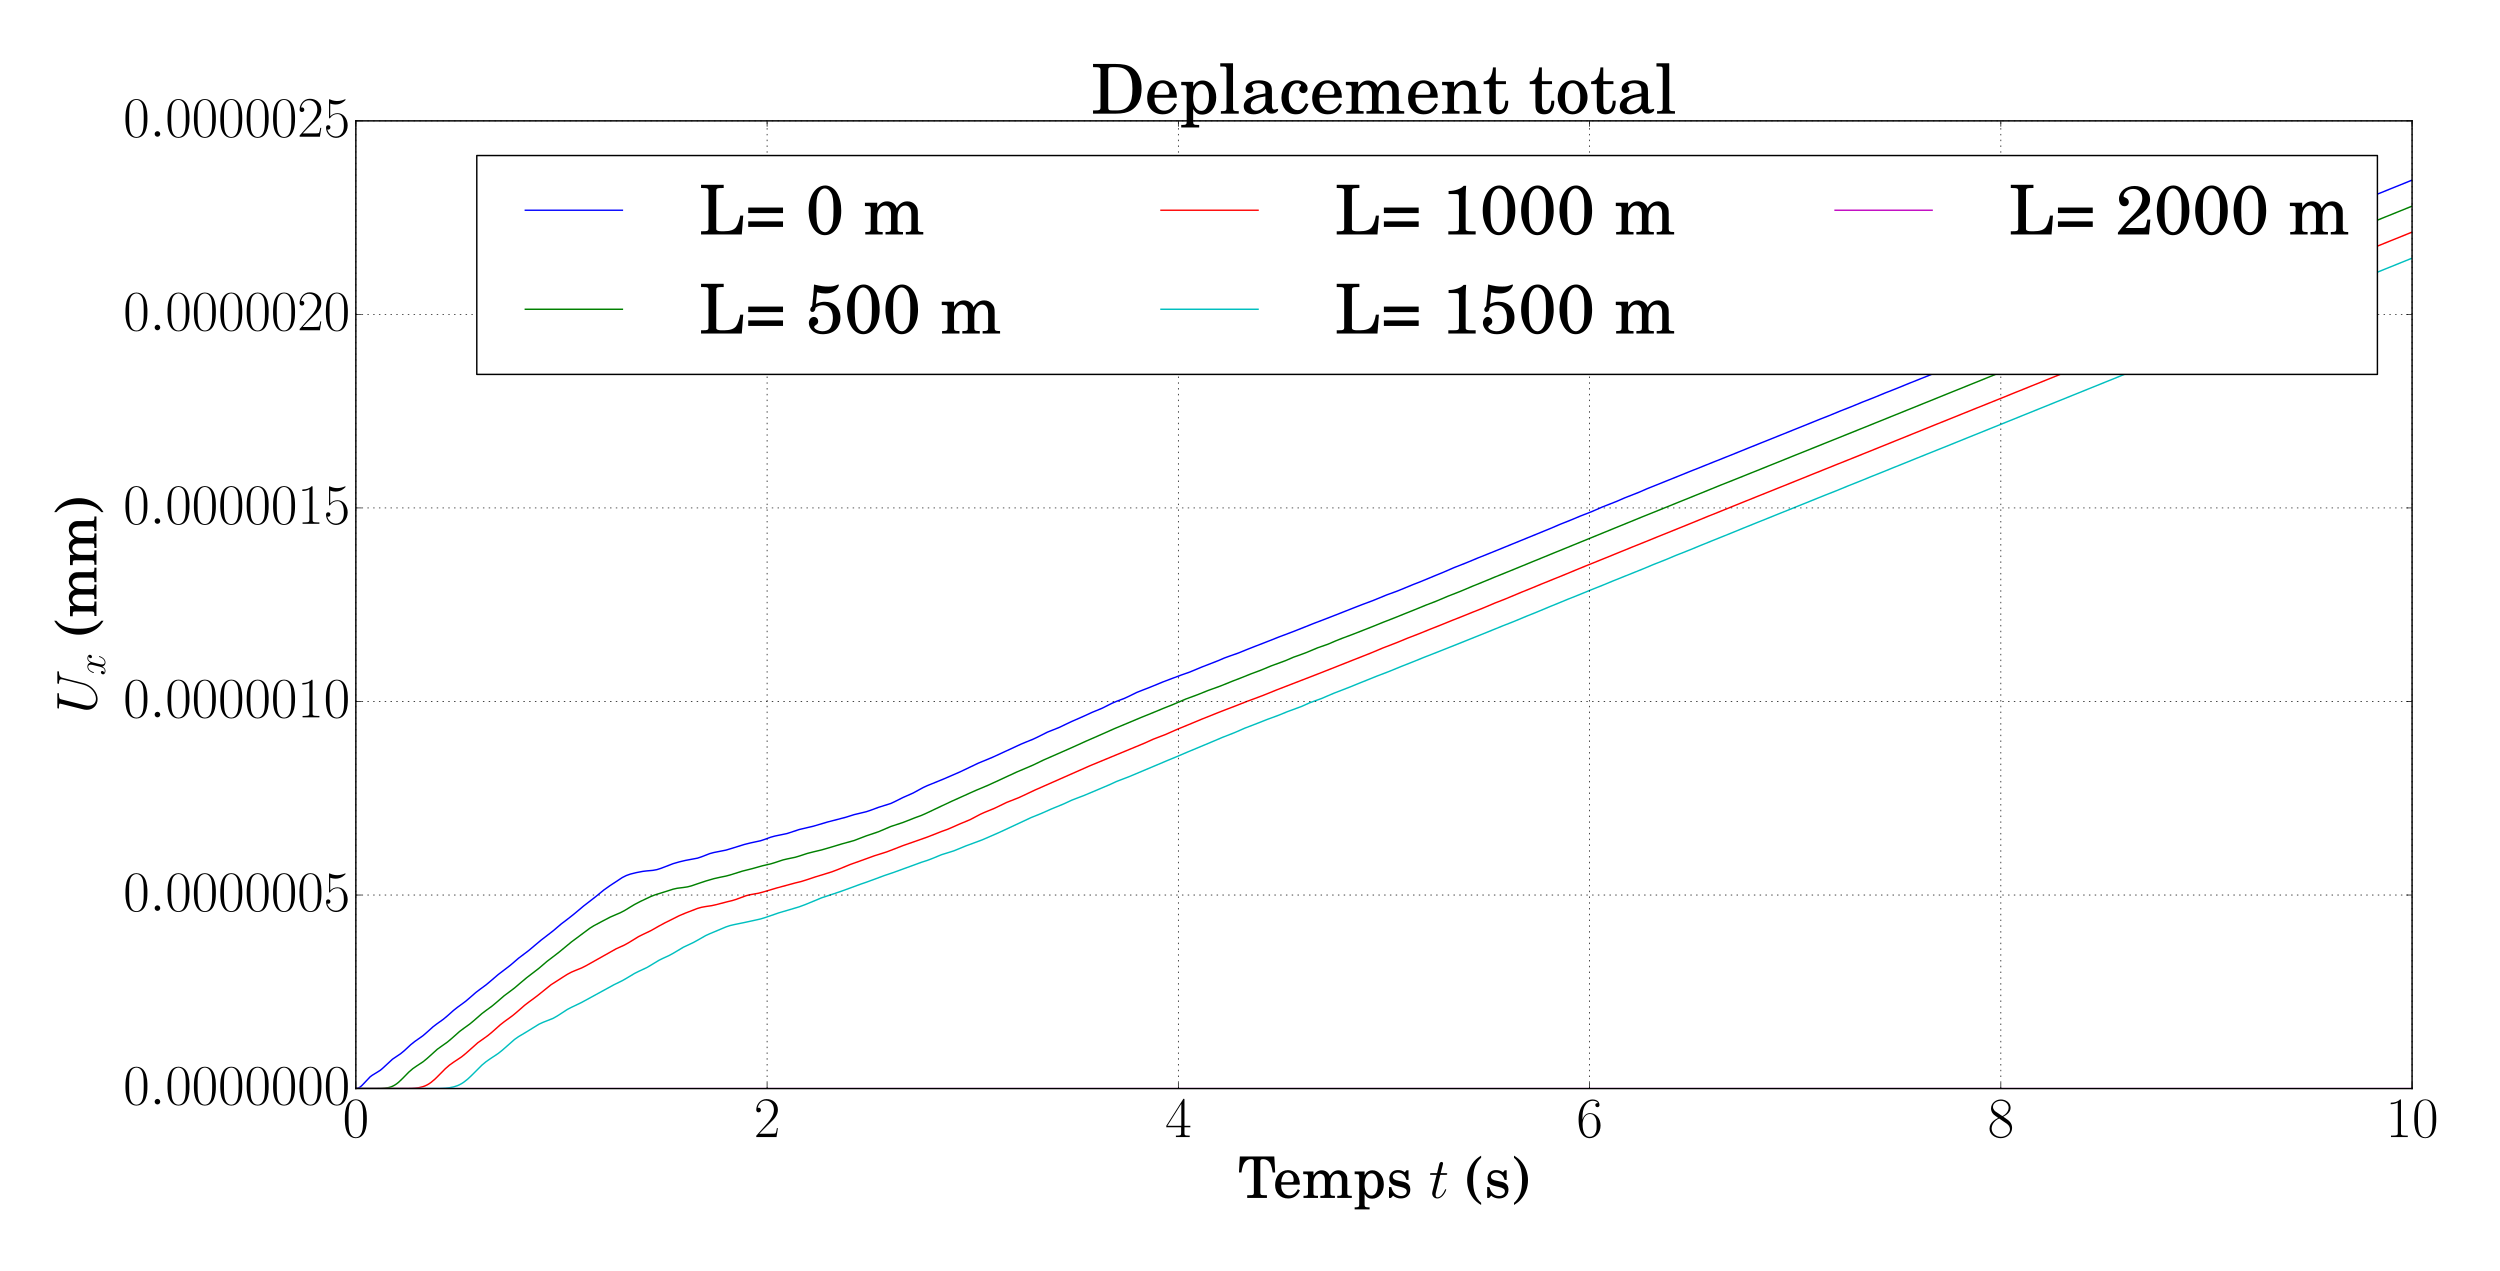 <?xml version="1.0" encoding="utf-8" standalone="no"?>
<!DOCTYPE svg PUBLIC "-//W3C//DTD SVG 1.1//EN"
  "http://www.w3.org/Graphics/SVG/1.1/DTD/svg11.dtd">
<!-- Created with matplotlib (http://matplotlib.org/) -->
<svg height="880pt" version="1.1" viewBox="0 0 1731 880" width="1731pt" xmlns="http://www.w3.org/2000/svg" xmlns:xlink="http://www.w3.org/1999/xlink">
 <defs>
  <style type="text/css">
*{stroke-linecap:butt;stroke-linejoin:round;}
  </style>
 </defs>
 <g id="figure_1">
  <g id="patch_1">
   <path d="
M0 880.2
L1731.6 880.2
L1731.6 0
L0 0
z
" style="fill:#ffffff;"/>
  </g>
  <g id="axes_1">
   <g id="patch_2">
    <path d="
M246.389 753.719
L1670.12 753.719
L1670.12 83.683
L246.389 83.683
z
" style="fill:#ffffff;"/>
   </g>
   <g id="line2d_1">
    <path clip-path="url(#p49a85c0896)" d="
M246.389 753.719
L247.797 753.501
L249.205 752.789
L250.613 751.578
L256.246 745.62
L257.655 744.567
L263.288 741.082
L264.696 739.913
L271.737 733.404
L274.554 731.505
L277.37 729.61
L280.187 727.266
L284.411 723.334
L287.228 721.097
L292.861 717.123
L295.677 714.686
L299.902 710.897
L302.718 708.76
L306.943 705.751
L309.76 703.405
L313.984 699.635
L316.801 697.414
L322.434 693.284
L325.25 690.872
L329.475 687.191
L332.292 685.041
L336.516 681.938
L339.333 679.593
L344.966 674.766
L353.415 668.301
L359.048 663.461
L363.273 660.273
L366.089 658.142
L370.314 654.571
L374.539 651.033
L382.988 644.507
L388.621 639.72
L392.846 636.513
L397.071 633.205
L404.112 627.297
L412.562 620.77
L418.195 616.155
L422.419 613.175
L430.869 607.613
L433.685 606.204
L436.502 605.21
L440.726 604.17
L444.951 603.362
L447.768 603.019
L451.992 602.643
L454.809 602.133
L457.625 601.244
L466.075 598.001
L470.3 596.779
L474.524 595.77
L482.974 594.181
L485.79 593.235
L491.423 591.039
L494.24 590.286
L502.689 588.611
L506.914 587.341
L515.363 584.712
L519.588 583.654
L526.629 582.136
L529.446 581.206
L533.671 579.667
L536.487 578.899
L544.937 577.148
L553.386 574.363
L563.244 572.043
L573.101 569.125
L585.776 565.829
L591.409 564.053
L595.633 563.042
L599.858 562.021
L602.675 561.079
L608.308 558.99
L616.757 556.342
L619.573 555.025
L625.206 552.206
L632.248 549.094
L636.472 546.787
L639.289 545.261
L642.105 543.962
L653.371 539.373
L659.004 536.945
L664.637 534.493
L677.311 528.44
L687.169 524.365
L706.885 515.274
L711.109 513.515
L715.334 511.804
L718.151 510.485
L725.192 506.945
L729.417 505.276
L733.641 503.578
L737.866 501.531
L742.091 499.531
L750.54 495.827
L756.173 493.235
L763.214 490.334
L767.439 488.2
L770.256 486.804
L773.072 485.619
L778.705 483.481
L781.522 482.175
L787.155 479.415
L791.379 477.744
L795.604 476.12
L805.462 472.065
L812.503 469.408
L818.136 467.312
L823.769 465.34
L827.994 463.585
L832.218 461.816
L843.484 457.444
L847.709 455.618
L851.934 454.08
L857.567 452.114
L863.2 449.809
L868.833 447.589
L875.874 444.871
L885.732 440.961
L895.589 437.253
L909.672 431.649
L920.938 427.335
L930.795 423.465
L937.837 420.69
L943.47 418.501
L950.511 415.881
L960.369 411.829
L967.41 409.281
L978.676 404.65
L982.901 403.022
L994.166 398.357
L998.391 396.645
L1006.84 392.988
L1015.29 389.676
L1023.74 386.148
L1032.19 382.777
L1068.8 367.834
L1073.03 366.116
L1080.07 363.095
L1088.52 359.727
L1094.15 357.349
L1102.6 354.041
L1109.64 350.958
L1119.5 347.099
L1125.13 344.644
L1134.99 340.779
L1140.62 338.315
L1154.71 332.665
L1170.2 326.406
L1181.46 321.916
L1187.1 319.647
L1195.55 316.287
L1203.99 312.89
L1211.04 310.024
L1219.49 306.627
L1233.57 300.979
L1260.32 290.195
L1265.96 287.997
L1274.41 284.501
L1281.45 281.75
L1289.9 278.264
L1296.94 275.52
L1305.39 272.038
L1312.43 269.285
L1322.29 265.251
L1329.33 262.451
L1339.19 258.471
L1377.21 243.018
L1384.25 240.252
L1389.88 237.958
L1396.92 235.07
L1405.37 231.694
L1413.82 228.266
L1422.27 224.82
L1429.31 221.997
L1436.36 219.165
L1444.8 215.716
L1453.25 212.323
L1463.11 208.328
L1474.38 203.748
L1670.12 124.709
L1670.12 124.709" style="fill:none;stroke:#0000ff;stroke-linecap:square;"/>
   </g>
   <g id="line2d_2">
    <path clip-path="url(#p49a85c0896)" d="
M246.389 753.719
L263.288 753.664
L266.104 753.505
L268.921 753.074
L270.329 752.684
L271.737 752.138
L273.145 751.411
L274.554 750.489
L275.962 749.377
L278.778 746.697
L283.003 742.373
L285.82 739.941
L288.636 737.997
L292.861 735.221
L295.677 732.921
L302.718 726.569
L305.535 724.535
L309.76 721.555
L312.576 719.187
L318.209 714.193
L321.026 712.087
L325.25 709.048
L328.067 706.708
L333.7 701.787
L336.516 699.666
L340.741 696.57
L343.558 694.222
L349.191 689.368
L353.415 686.234
L356.232 684.101
L360.457 680.495
L364.681 676.948
L373.131 670.461
L378.764 665.639
L382.988 662.431
L387.213 659.171
L395.663 652.187
L404.112 645.905
L408.337 642.748
L411.153 640.992
L416.786 637.993
L422.419 635.048
L426.644 633.212
L429.46 632.006
L432.277 630.562
L436.502 627.983
L439.318 626.294
L443.543 624.091
L450.584 620.759
L453.401 619.652
L457.625 618.338
L461.85 617.014
L466.075 615.657
L468.891 615.029
L473.116 614.51
L475.933 614.089
L478.749 613.378
L482.974 611.925
L488.607 610.046
L494.24 608.404
L498.464 607.446
L502.689 606.592
L505.506 605.837
L513.955 603.185
L520.996 601.415
L528.038 599.438
L533.671 598.142
L536.487 597.283
L542.12 595.42
L544.937 594.754
L550.57 593.583
L553.386 592.748
L559.019 590.902
L563.244 589.826
L568.877 588.482
L574.51 586.859
L582.959 584.306
L591.409 581.975
L595.633 580.347
L599.858 578.737
L608.308 575.885
L616.757 572.271
L625.206 569.49
L633.656 566.172
L637.881 564.638
L640.697 563.407
L651.963 558.07
L659.004 554.773
L664.637 552.244
L671.679 549.048
L675.903 547.174
L684.353 543.62
L704.068 534.512
L715.334 529.727
L722.375 526.315
L742.091 517.655
L751.948 513.179
L763.214 508.255
L771.664 504.493
L789.971 496.828
L799.829 492.829
L805.462 490.483
L812.503 487.682
L820.952 484.049
L829.402 480.937
L836.443 478.098
L844.893 475.058
L853.342 471.642
L858.975 469.478
L866.016 466.649
L873.057 464.021
L880.099 461.091
L889.956 457.478
L895.589 455.052
L899.814 453.571
L904.039 452.011
L912.488 448.474
L919.53 446.031
L925.163 443.603
L929.387 441.927
L936.428 439.305
L944.878 435.991
L950.511 433.778
L957.552 430.914
L966.002 427.624
L973.043 424.776
L978.676 422.529
L987.125 419.055
L994.166 416.359
L1002.62 412.789
L1011.07 409.493
L1019.51 405.913
L1026.56 403.061
L1035.01 399.556
L1043.46 396.154
L1051.9 392.702
L1060.35 389.235
L1075.84 382.894
L1118.09 365.639
L1136.4 358.157
L1161.75 347.928
L1184.28 338.803
L1191.32 335.925
L1201.18 332.022
L1212.44 327.488
L1243.43 315.004
L1288.49 296.89
L1349.04 272.415
L1468.74 224.035
L1491.28 214.949
L1501.13 210.947
L1526.48 200.727
L1592.67 173.994
L1613.79 165.443
L1639.14 155.24
L1651.82 150.125
L1670.12 142.716
L1670.12 142.716" style="fill:none;stroke:#008000;stroke-linecap:square;"/>
   </g>
   <g id="line2d_3">
    <path clip-path="url(#p49a85c0896)" d="
M246.389 753.719
L284.411 753.621
L287.228 753.456
L290.044 753.096
L292.861 752.401
L294.269 751.879
L295.677 751.216
L297.086 750.4
L298.494 749.426
L301.31 747.039
L304.127 744.235
L308.351 739.964
L311.168 737.522
L313.984 735.504
L319.617 731.758
L322.434 729.465
L330.883 721.952
L335.108 718.967
L337.925 716.929
L340.741 714.598
L346.374 709.585
L349.191 707.383
L354.824 703.292
L357.64 700.954
L363.273 696.044
L366.089 693.883
L371.722 689.722
L381.58 681.797
L390.03 676.384
L392.846 674.612
L395.663 673.111
L398.479 671.918
L402.704 670.215
L405.52 668.802
L426.644 656.933
L432.277 654.392
L435.093 652.833
L442.135 648.507
L444.951 647.114
L450.584 644.422
L456.217 641.225
L460.442 638.954
L470.3 634.03
L474.524 632.244
L482.974 628.986
L485.79 628.199
L488.607 627.693
L492.831 627.064
L495.648 626.435
L504.097 624.249
L506.914 623.588
L509.73 622.723
L516.772 620.127
L519.588 619.467
L525.221 618.463
L528.038 617.721
L537.895 614.805
L550.57 611.369
L554.794 610.353
L559.019 609.021
L564.652 607.141
L575.918 603.682
L580.143 602.073
L588.592 598.612
L601.266 594.063
L605.491 592.525
L613.94 589.865
L625.206 585.506
L642.105 579.57
L651.963 575.702
L656.188 574.188
L660.413 572.353
L664.637 570.47
L671.679 567.545
L675.903 565.329
L678.72 563.839
L681.536 562.56
L688.577 559.671
L697.027 555.591
L705.476 552.267
L716.742 546.965
L754.765 530.167
L792.788 514.425
L798.421 511.852
L802.645 510.232
L806.87 508.628
L811.095 506.761
L815.319 504.89
L827.994 499.671
L832.218 497.895
L843.484 493.394
L849.117 491.205
L856.159 488.518
L863.2 485.723
L874.466 481.537
L884.323 477.544
L912.488 466.657
L936.428 457.19
L943.47 454.417
L949.103 452.187
L957.552 448.632
L967.41 444.846
L974.451 441.917
L982.901 438.66
L989.942 435.787
L998.391 432.448
L1005.43 429.575
L1012.47 426.801
L1019.51 423.942
L1026.56 421.153
L1035.01 417.572
L1042.05 414.829
L1053.31 410.109
L1058.95 407.842
L1067.4 404.346
L1075.84 400.925
L1084.29 397.499
L1091.34 394.571
L1098.38 391.677
L1108.23 387.714
L1120.91 382.55
L1130.77 378.523
L1139.22 375.145
L1147.67 371.691
L1170.2 362.6
L1175.83 360.297
L1182.87 357.393
L1191.32 354.024
L1199.77 350.587
L1208.22 347.176
L1216.67 343.771
L1232.16 337.554
L1254.69 328.475
L1264.55 324.514
L1271.59 321.677
L1280.04 318.302
L1289.9 314.333
L1340.59 293.85
L1358.9 286.477
L1368.76 282.485
L1377.21 279.114
L1395.52 271.701
L1406.78 267.162
L1629.28 177.226
L1639.14 173.22
L1670.12 160.711
L1670.12 160.711" style="fill:none;stroke:#ff0000;stroke-linecap:square;"/>
   </g>
   <g id="line2d_4">
    <path clip-path="url(#p49a85c0896)" d="
M246.389 753.719
L304.127 753.647
L308.351 753.455
L311.168 753.153
L313.984 752.603
L316.801 751.683
L318.209 751.049
L319.617 750.282
L321.026 749.377
L323.842 747.164
L326.659 744.504
L333.7 737.47
L336.516 735.135
L339.333 733.162
L344.966 729.418
L347.782 727.176
L356.232 719.739
L359.048 717.765
L364.681 714.404
L373.131 709.189
L375.947 707.879
L382.988 705.092
L385.805 703.5
L392.846 698.934
L395.663 697.471
L402.704 694.093
L425.236 681.768
L430.869 679.016
L433.685 677.412
L439.318 674.03
L442.135 672.621
L447.768 669.983
L450.584 668.351
L456.217 664.928
L459.034 663.545
L463.258 661.621
L466.075 660.088
L473.116 655.882
L477.341 653.904
L480.157 652.566
L482.974 651.016
L488.607 647.807
L491.423 646.519
L499.873 642.975
L502.689 641.792
L505.506 640.86
L508.322 640.2
L515.363 638.763
L522.405 637.23
L526.629 636.285
L529.446 635.434
L539.304 632.039
L553.386 627.882
L557.611 626.317
L568.877 621.647
L575.918 619.321
L582.959 616.936
L595.633 612.285
L599.858 610.842
L612.532 606.161
L618.165 604.268
L637.881 597.085
L642.105 595.733
L644.922 594.669
L651.963 591.776
L656.188 590.467
L660.413 589.138
L664.637 587.417
L668.862 585.67
L680.128 581.502
L691.394 576.598
L713.926 566.096
L720.967 563.253
L728.008 560.121
L736.458 556.658
L742.091 554.041
L746.315 552.408
L750.54 550.813
L768.847 543.061
L773.072 541.098
L777.297 539.481
L781.522 537.871
L808.278 526.588
L813.911 524.264
L822.361 520.666
L840.668 513.013
L846.301 510.608
L854.75 507.299
L861.792 504.218
L873.057 499.875
L877.282 498.19
L885.732 495.08
L891.365 492.754
L901.222 489.138
L906.855 486.6
L911.08 485.065
L915.305 483.545
L919.53 481.71
L923.754 479.915
L935.02 475.558
L940.653 473.249
L947.694 470.425
L953.327 468.148
L961.777 464.923
L970.226 461.454
L977.268 458.68
L985.717 455.247
L996.983 450.831
L1015.29 443.535
L1035.01 435.583
L1040.64 433.28
L1047.68 430.53
L1057.54 426.426
L1063.17 424.187
L1073.03 420.062
L1080.07 417.198
L1085.7 414.865
L1094.15 411.501
L1101.19 408.595
L1109.64 405.23
L1116.68 402.315
L1125.13 398.912
L1132.17 396.095
L1137.81 393.821
L1144.85 390.868
L1153.3 387.541
L1160.34 384.574
L1170.2 380.681
L1177.24 377.773
L1185.69 374.343
L1192.73 371.517
L1199.77 368.673
L1206.81 365.779
L1216.67 361.803
L1232.16 355.559
L1258.92 344.772
L1264.55 342.516
L1271.59 339.744
L1280.04 336.261
L1287.08 333.475
L1295.53 330.021
L1302.57 327.221
L1311.02 323.777
L1318.06 320.963
L1326.51 317.529
L1334.96 314.124
L1343.41 310.742
L1361.72 303.35
L1670.12 178.738
L1670.12 178.738" style="fill:none;stroke:#00bfbf;stroke-linecap:square;"/>
   </g>
   <g id="line2d_5">
    <path clip-path="url(#p49a85c0896)" d="
M246.389 753.719
L1670.12 753.719
L1670.12 753.719" style="fill:none;stroke:#bf00bf;stroke-linecap:square;"/>
   </g>
   <g id="patch_3">
    <path d="
M1670.12 753.719
L1670.12 83.683" style="fill:none;stroke:#000000;stroke-linecap:square;stroke-linejoin:miter;"/>
   </g>
   <g id="patch_4">
    <path d="
M246.389 753.719
L246.389 83.683" style="fill:none;stroke:#000000;stroke-linecap:square;stroke-linejoin:miter;"/>
   </g>
   <g id="patch_5">
    <path d="
M246.389 753.719
L1670.12 753.719" style="fill:none;stroke:#000000;stroke-linecap:square;stroke-linejoin:miter;"/>
   </g>
   <g id="patch_6">
    <path d="
M246.389 83.683
L1670.12 83.683" style="fill:none;stroke:#000000;stroke-linecap:square;stroke-linejoin:miter;"/>
   </g>
   <g id="matplotlib.axis_1">
    <g id="xtick_1">
     <g id="line2d_6">
      <path clip-path="url(#p49a85c0896)" d="
M246.389 753.719
L246.389 83.683" style="fill:none;stroke:#000000;stroke-dasharray:1,3;stroke-dashoffset:0.0;stroke-width:0.5;"/>
     </g>
     <g id="line2d_7">
      <defs>
       <path d="
M0 0
L0 -4" id="mc7db9fdffb" style="stroke:#000000;stroke-width:0.5;"/>
      </defs>
      <g>
       <use style="stroke:#000000;stroke-width:0.5;" x="246.389" xlink:href="#mc7db9fdffb" y="753.719"/>
      </g>
     </g>
     <g id="line2d_8">
      <defs>
       <path d="
M0 0
L0 4" id="m5a7d422ac3" style="stroke:#000000;stroke-width:0.5;"/>
      </defs>
      <g>
       <use style="stroke:#000000;stroke-width:0.5;" x="246.389" xlink:href="#m5a7d422ac3" y="83.683"/>
      </g>
     </g>
     <g id="text_1">
      <!-- $0$ -->
      <defs>
       <path d="
M42 31.641
C42 37.75 41.906 48.125 37.703 56.109
C34 63.109 28.094 65.594 22.906 65.594
C18.094 65.594 12 63.406 8.203 56.203
C4.203 48.719 3.797 39.438 3.797 31.641
C3.797 25.953 3.906 17.281 7 9.672
C11.297 -0.609 19 -2 22.906 -2
C27.5 -2 34.5 -0.109 38.594 9.375
C41.594 16.281 42 24.359 42 31.641
M22.906 -0.406
C16.5 -0.406 12.703 5.078 11.297 12.688
C10.203 18.562 10.203 27.156 10.203 32.75
C10.203 40.438 10.203 46.828 11.5 52.922
C13.406 61.391 19 64 22.906 64
C27 64 32.297 61.297 34.203 53.125
C35.5 47.438 35.594 40.734 35.594 32.75
C35.594 26.25 35.594 18.266 34.406 12.375
C32.297 1.484 26.406 -0.406 22.906 -0.406" id="CMR17-48"/>
      </defs>
      <g transform="translate(237.251 787.288)scale(0.4 -0.4)">
       <use transform="scale(0.996)" xlink:href="#CMR17-48"/>
      </g>
     </g>
    </g>
    <g id="xtick_2">
     <g id="line2d_9">
      <path clip-path="url(#p49a85c0896)" d="
M531.136 753.719
L531.136 83.683" style="fill:none;stroke:#000000;stroke-dasharray:1,3;stroke-dashoffset:0.0;stroke-width:0.5;"/>
     </g>
     <g id="line2d_10">
      <g>
       <use style="stroke:#000000;stroke-width:0.5;" x="531.136" xlink:href="#mc7db9fdffb" y="753.719"/>
      </g>
     </g>
     <g id="line2d_11">
      <g>
       <use style="stroke:#000000;stroke-width:0.5;" x="531.136" xlink:href="#m5a7d422ac3" y="83.683"/>
      </g>
     </g>
     <g id="text_2">
      <!-- $2$ -->
      <defs>
       <path d="
M41.703 15.453
L39.906 15.453
C38.906 8.375 38.094 7.172 37.703 6.562
C37.203 5.766 30 5.766 28.594 5.766
L9.406 5.766
C13 9.672 20 16.75 28.5 24.953
C34.594 30.734 41.703 37.531 41.703 47.422
C41.703 59.219 32.297 66 21.797 66
C10.797 66 4.094 56.312 4.094 47.344
C4.094 43.438 7 42.938 8.203 42.938
C9.203 42.938 12.203 43.547 12.203 47.031
C12.203 50.109 9.594 51 8.203 51
C7.594 51 7 50.906 6.594 50.703
C8.5 59.219 14.297 63.406 20.406 63.406
C29.094 63.406 34.797 56.516 34.797 47.422
C34.797 38.734 29.703 31.25 24 24.75
L4.094 2.281
L4.094 0
L39.297 0
z
" id="CMR17-50"/>
      </defs>
      <g transform="translate(521.998 787.288)scale(0.4 -0.4)">
       <use transform="scale(0.996)" xlink:href="#CMR17-50"/>
      </g>
     </g>
    </g>
    <g id="xtick_3">
     <g id="line2d_12">
      <path clip-path="url(#p49a85c0896)" d="
M815.883 753.719
L815.883 83.683" style="fill:none;stroke:#000000;stroke-dasharray:1,3;stroke-dashoffset:0.0;stroke-width:0.5;"/>
     </g>
     <g id="line2d_13">
      <g>
       <use style="stroke:#000000;stroke-width:0.5;" x="815.883" xlink:href="#mc7db9fdffb" y="753.719"/>
      </g>
     </g>
     <g id="line2d_14">
      <g>
       <use style="stroke:#000000;stroke-width:0.5;" x="815.883" xlink:href="#m5a7d422ac3" y="83.683"/>
      </g>
     </g>
     <g id="text_3">
      <!-- $4$ -->
      <defs>
       <path d="
M33.594 64.328
C33.594 66.406 33.5 66.5 31.703 66.5
L2 19.594
L2 17
L27.797 17
L27.797 7.141
C27.797 3.5 27.594 2.5 20.594 2.5
L18.703 2.5
L18.703 0
C21.906 0 27.297 0 30.703 0
C34.094 0 39.5 0 42.703 0
L42.703 2.5
L40.797 2.5
C33.797 2.5 33.594 3.5 33.594 7.141
L33.594 17
L43.797 17
L43.797 19.594
L33.594 19.594
z

M28.094 57.766
L28.094 19.594
L4 19.594
z
" id="CMR17-52"/>
      </defs>
      <g transform="translate(806.745 787.288)scale(0.4 -0.4)">
       <use transform="scale(0.996)" xlink:href="#CMR17-52"/>
      </g>
     </g>
    </g>
    <g id="xtick_4">
     <g id="line2d_15">
      <path clip-path="url(#p49a85c0896)" d="
M1100.63 753.719
L1100.63 83.683" style="fill:none;stroke:#000000;stroke-dasharray:1,3;stroke-dashoffset:0.0;stroke-width:0.5;"/>
     </g>
     <g id="line2d_16">
      <g>
       <use style="stroke:#000000;stroke-width:0.5;" x="1100.63" xlink:href="#mc7db9fdffb" y="753.719"/>
      </g>
     </g>
     <g id="line2d_17">
      <g>
       <use style="stroke:#000000;stroke-width:0.5;" x="1100.63" xlink:href="#m5a7d422ac3" y="83.683"/>
      </g>
     </g>
     <g id="text_4">
      <!-- $6$ -->
      <defs>
       <path d="
M10.594 34
C10.594 57.656 21.797 63 28.297 63
C30.406 63 35.5 62.641 37.5 59
C35.906 59 32.906 59 32.906 55.516
C32.906 52.828 35.094 51.922 36.5 51.922
C37.406 51.922 40.094 52.312 40.094 55.625
C40.094 61.781 35.094 65.297 28.203 65.297
C16.297 65.297 3.797 52.969 3.797 31
C3.797 3.953 15.094 -2 23.094 -2
C32.797 -2 42 6.672 42 20.047
C42 32.516 33.906 41.594 23.703 41.594
C17.594 41.594 13.094 37.609 10.594 30.625
z

M23.094 0.391
C10.797 0.391 10.797 18.75 10.797 22.438
C10.797 29.625 14.203 40 23.5 40
C25.203 40 30.094 40 33.406 33.125
C35.203 29.219 35.203 25.141 35.203 20.141
C35.203 14.75 35.203 10.781 33.094 6.781
C30.906 2.672 27.703 0.391 23.094 0.391" id="CMR17-54"/>
      </defs>
      <g transform="translate(1091.492 787.288)scale(0.4 -0.4)">
       <use transform="scale(0.996)" xlink:href="#CMR17-54"/>
      </g>
     </g>
    </g>
    <g id="xtick_5">
     <g id="line2d_18">
      <path clip-path="url(#p49a85c0896)" d="
M1385.38 753.719
L1385.38 83.683" style="fill:none;stroke:#000000;stroke-dasharray:1,3;stroke-dashoffset:0.0;stroke-width:0.5;"/>
     </g>
     <g id="line2d_19">
      <g>
       <use style="stroke:#000000;stroke-width:0.5;" x="1385.377" xlink:href="#mc7db9fdffb" y="753.719"/>
      </g>
     </g>
     <g id="line2d_20">
      <g>
       <use style="stroke:#000000;stroke-width:0.5;" x="1385.377" xlink:href="#m5a7d422ac3" y="83.683"/>
      </g>
     </g>
     <g id="text_5">
      <!-- $8$ -->
      <defs>
       <path d="
M27.203 35.375
C33.5 38.562 39.906 43.328 39.906 50.984
C39.906 60.031 31.094 65.297 23 65.297
C13.906 65.297 5.906 58.734 5.906 49.688
C5.906 47.203 6.5 42.922 10.406 39.141
C11.406 38.156 15.594 35.172 18.297 33.281
C13.797 30.984 3.297 25.531 3.297 14.594
C3.297 4.359 13.094 -2 22.797 -2
C33.5 -2 42.5 5.656 42.5 15.797
C42.5 24.844 36.406 29.031 32.406 31.703
z

M14.094 44.125
C13.297 44.625 9.297 47.703 9.297 52.375
C9.297 58.438 15.594 63 22.797 63
C30.703 63 36.5 57.453 36.5 50.984
C36.5 41.734 26.094 36.469 25.594 36.469
C25.5 36.469 25.406 36.469 24.594 37.078
z

M32.5 23.734
C34 22.641 38.797 19.375 38.797 13.297
C38.797 5.953 31.406 0.391 23 0.391
C13.906 0.391 7 6.844 7 14.688
C7 22.547 13.094 29.094 20 32.188
z
" id="CMR17-56"/>
      </defs>
      <g transform="translate(1376.239 787.288)scale(0.4 -0.4)">
       <use transform="scale(0.996)" xlink:href="#CMR17-56"/>
      </g>
     </g>
    </g>
    <g id="xtick_6">
     <g id="line2d_21">
      <path clip-path="url(#p49a85c0896)" d="
M1670.12 753.719
L1670.12 83.683" style="fill:none;stroke:#000000;stroke-dasharray:1,3;stroke-dashoffset:0.0;stroke-width:0.5;"/>
     </g>
     <g id="line2d_22">
      <g>
       <use style="stroke:#000000;stroke-width:0.5;" x="1670.124" xlink:href="#mc7db9fdffb" y="753.719"/>
      </g>
     </g>
     <g id="line2d_23">
      <g>
       <use style="stroke:#000000;stroke-width:0.5;" x="1670.124" xlink:href="#m5a7d422ac3" y="83.683"/>
      </g>
     </g>
     <g id="text_6">
      <!-- $10$ -->
      <defs>
       <path d="
M26.594 63.312
C26.594 65.406 26.5 65.5 25.094 65.5
C21.203 61.188 15.297 59.797 9.703 59.797
C9.406 59.797 8.906 59.797 8.797 59.5
C8.703 59.297 8.703 59.094 8.703 57
C11.797 57 17 57.594 21 59.984
L21 7.203
C21 3.688 20.797 2.5 12.203 2.5
L9.203 2.5
L9.203 0
C14 0 19 0 23.797 0
C28.594 0 33.594 0 38.406 0
L38.406 2.5
L35.406 2.5
C26.797 2.5 26.594 3.594 26.594 7.156
z
" id="CMR17-49"/>
      </defs>
      <g transform="translate(1651.848 787.288)scale(0.4 -0.4)">
       <use transform="scale(0.996)" xlink:href="#CMR17-49"/>
       <use transform="translate(45.69 0.0)scale(0.996)" xlink:href="#CMR17-48"/>
      </g>
     </g>
    </g>
    <g id="text_7">
     <!-- Temps $t$ (s) -->
     <defs>
      <path d="
M5.406 -12.281
C11.406 -8.578 14.594 -5.984 18 -1.891
C25.594 6.984 29.703 18.562 29.703 30.641
C29.703 42.016 26.094 52.703 19.406 61.484
C15.594 66.375 12.203 69.359 5.406 73.453
L5.406 69.766
C15.406 60.984 19.406 49.797 19.406 30.641
C19.406 11.375 15.406 0.203 5.406 -8.578
z
" id="Century_Schoolbook_L_Roman-41"/>
      <path d="
M63.297 72
L3.406 72
L1.906 44.266
L6.203 44.266
C6.906 49.25 7.797 53.047 8.906 56.234
C11.5 63.516 16.297 67.312 23.094 67.312
C26.406 67.312 27.797 66.203 27.797 63.719
L27.797 12.281
L27.797 9.375
C27.797 5.188 26.906 4.688 18.797 4.688
L16.203 4.688
L16.203 0
L50.5 0
L50.5 4.688
L47.906 4.688
C39.906 4.688 39 5.188 39 9.375
L39 12.281
L39 63.719
C39 66.203 40.406 67.312 43.703 67.312
C49.797 67.312 54.703 63.906 57.203 57.922
C58.703 54.25 59.703 49.953 60.5 44.266
L64.797 44.266
z
" id="Century_Schoolbook_L_Roman-84"/>
      <path d="
M20.094 46
L2.297 46
L2.297 41.219
L6.406 41.219
C10.094 41.219 10.703 40.516 10.703 36.203
L10.703 12.297
L10.703 8.406
C10.703 4.297 9.594 3.594 3.203 3.594
L2.797 3.594
L2.797 0
L28 0
L28 3.594
L27.594 3.594
C21.203 3.594 20.094 4.297 20.094 8.391
L20.094 12.281
L20.094 26.453
C20.094 35.328 25 41.922 31.5 41.922
C34.094 41.922 36.906 40.516 38.094 38.625
C39.5 36.734 40.094 33.828 40.094 29.734
L40.094 12.281
L40.094 8.281
C40.094 4.297 39 3.594 32.5 3.594
L32.094 3.594
L32.094 0
L57.406 0
L57.406 3.594
L57 3.594
C50.594 3.594 49.5 4.297 49.5 8.281
L49.5 12.281
L49.5 25.547
C49.5 35.531 54 41.922 61 41.922
C64.297 41.922 67 40.016 68.297 36.922
C69.203 34.734 69.5 32.531 69.5 28.641
L69.5 12.281
L69.5 8.281
C69.5 4.297 68.406 3.594 61.906 3.594
L61.5 3.594
L61.5 0
L86.797 0
L86.797 3.594
L86.406 3.594
C80 3.594 78.906 4.297 78.906 8.391
L78.906 12.281
L78.906 30.641
C78.906 36.828 78.297 38.922 75.703 42.312
C72.797 46.016 68.703 48 63.906 48
C57.406 48 52.594 44.938 48.297 38.109
C46.594 44.047 41.203 48 34.5 48
C28.5 48 24 45.141 20.094 38.922
z
" id="Century_Schoolbook_L_Roman-109"/>
      <path d="
M27.906 73.453
C21.906 69.766 18.703 67.172 15.297 63.172
C7.703 54.188 3.594 42.719 3.594 30.641
C3.594 19.266 7.203 8.578 13.906 -0.297
C17.703 -5.094 21.094 -8.078 27.906 -12.281
L27.906 -8.578
C17.906 0.203 13.906 11.484 13.906 30.641
C13.906 49.797 17.906 60.984 27.906 69.766
z
" id="Century_Schoolbook_L_Roman-40"/>
      <path d="
M39 48
L35.5 48
L32.594 44.406
C29 47.203 25.406 48.391 20.406 48.391
C11.594 48.391 5.797 42.625 5.797 33.953
C5.797 30.078 7.094 26.781 9.297 24.812
C11.594 22.703 13.906 21.719 19.906 20.312
L25.203 19.125
C33.094 17.234 35.906 15.234 35.906 11.266
C35.906 6.578 31.797 3.297 25.906 3.297
C17.5 3.297 11.5 8.766 9.094 18.875
L5.094 18.875
L5.094 0
L8.594 0
L12.094 3.906
C16.203 0.594 20.797 -1 25.797 -1
C35.594 -1 42.094 5.078 42.094 14.344
C42.094 18.719 40.703 22.094 37.906 24.391
C35.5 26.484 33.5 27.281 27.406 28.562
L22.406 29.672
C16.906 30.859 16.906 30.859 15.094 31.859
C12.906 32.859 11.594 34.938 11.594 37.141
C11.594 41.109 15.406 44 20.906 44
C24.703 44 27.797 42.703 30.594 40.016
C32.797 37.812 33.906 35.828 35.5 31.234
L39 31.234
z
" id="Century_Schoolbook_L_Roman-115"/>
      <path d="
M20.094 46
L2.797 46
L2.797 41.219
L6.406 41.219
C10.094 41.219 10.703 40.516 10.703 36.219
L10.703 -7.75
L10.703 -11.719
C10.703 -15.719 9.594 -16.406 3.203 -16.406
L2.797 -16.406
L2.797 -20
L28.797 -20
L28.797 -16.406
L27.703 -16.406
C21.203 -16.406 20.094 -15.719 20.094 -11.734
L20.094 -7.75
L20.094 6.688
C23.406 0.906 27.203 -1.391 33.297 -1.391
C44.906 -1.391 53.5 9.266 53.5 23.5
C53.5 37.266 44.906 48 33.906 48
C27.703 48 23.594 45.438 20.094 39.516
z

M32.094 42.609
C39 42.609 43 35.75 43 24.094
C43 11.266 38.906 4 31.797 4
C24.703 4 20 11.375 20 22.812
C20 35.141 24.5 42.609 32.094 42.609" id="Century_Schoolbook_L_Roman-112"/>
      <path d="
M46.5 23
C46.594 37.812 38.094 48.281 25.906 48.281
C13.094 48.281 3.5 37.25 3.5 22.344
C3.5 8.438 12.594 -1 26.094 -1
C35.594 -1 42.406 3.688 46.5 13.188
L43 15.094
C38.906 7.391 34.703 4.391 28 4.391
C22.906 4.391 19.203 6.594 16.594 11
C14.797 14 14 17.5 14.094 23
z

M14.203 27.297
C14.203 30.344 14.594 32.5 15.594 35.25
C17.703 41.141 20.906 44 25.703 44
C31.797 44 35.797 38.781 35.797 30.922
C35.797 28.078 34.906 27.297 31.703 27.297
z
" id="Century_Schoolbook_L_Roman-101"/>
      <path d="
M20.094 40.094
L29.297 40.094
C31.203 40.094 32.203 40.094 32.203 41.891
C32.203 43 31.594 43 29.594 43
L20.797 43
L24.5 57.688
C24.906 59.078 24.906 59.281 24.906 60
C24.906 61.609 23.594 62.5 22.297 62.5
C21.5 62.5 19.203 62.203 18.406 58.984
L14.5 43
L5.094 43
C3.094 43 2.203 43 2.203 41.094
C2.203 40.094 2.906 40.094 4.797 40.094
L13.703 40.094
L7.094 13.766
C6.297 10.281 6 9.281 6 7.984
C6 3.297 9.297 -1 14.906 -1
C25 -1 30.406 13.578 30.406 14.266
C30.406 14.875 30 15.172 29.406 15.172
C29.203 15.172 28.797 15.172 28.594 14.766
C28.5 14.672 28.406 14.562 27.703 12.969
C25.594 7.984 21 1 15.203 1
C12.203 1 12 3.5 12 5.688
C12 5.781 12 7.688 12.297 8.875
z
" id="CMMI12-116"/>
     </defs>
     <g transform="translate(857.105 829.429)scale(0.4 -0.4)">
      <use transform="scale(0.996)" xlink:href="#Century_Schoolbook_L_Roman-84"/>
      <use transform="translate(60.971 0.0)scale(0.996)" xlink:href="#Century_Schoolbook_L_Roman-101"/>
      <use transform="translate(110.785 0.0)scale(0.996)" xlink:href="#Century_Schoolbook_L_Roman-109"/>
      <use transform="translate(199.351 0.0)scale(0.996)" xlink:href="#Century_Schoolbook_L_Roman-112"/>
      <use transform="translate(256.537 0.0)scale(0.996)" xlink:href="#Century_Schoolbook_L_Roman-115"/>
      <use transform="translate(330.358 0.0)scale(0.996)" xlink:href="#CMMI12-116"/>
      <use transform="translate(393.279 0.0)scale(0.996)" xlink:href="#Century_Schoolbook_L_Roman-40"/>
      <use transform="translate(426.455 0.0)scale(0.996)" xlink:href="#Century_Schoolbook_L_Roman-115"/>
      <use transform="translate(472.58 0.0)scale(0.996)" xlink:href="#Century_Schoolbook_L_Roman-41"/>
     </g>
    </g>
   </g>
   <g id="matplotlib.axis_2">
    <g id="ytick_1">
     <g id="line2d_24">
      <path clip-path="url(#p49a85c0896)" d="
M246.389 753.719
L1670.12 753.719" style="fill:none;stroke:#000000;stroke-dasharray:1,3;stroke-dashoffset:0.0;stroke-width:0.5;"/>
     </g>
     <g id="line2d_25">
      <defs>
       <path d="
M0 0
L4 0" id="md7965d1ba0" style="stroke:#000000;stroke-width:0.5;"/>
      </defs>
      <g>
       <use style="stroke:#000000;stroke-width:0.5;" x="246.389" xlink:href="#md7965d1ba0" y="753.719"/>
      </g>
     </g>
     <g id="line2d_26">
      <defs>
       <path d="
M0 0
L-4 0" id="md9a1c1a7cd" style="stroke:#000000;stroke-width:0.5;"/>
      </defs>
      <g>
       <use style="stroke:#000000;stroke-width:0.5;" x="1670.124" xlink:href="#md9a1c1a7cd" y="753.719"/>
      </g>
     </g>
     <g id="text_8">
      <!-- $0.0000000$ -->
      <defs>
       <path d="
M18.406 4.797
C18.406 7.688 16 9.672 13.594 9.672
C10.703 9.672 8.703 7.281 8.703 4.891
C8.703 2 11.094 0 13.5 0
C16.406 0 18.406 2.391 18.406 4.797" id="CMMI12-58"/>
      </defs>
      <g transform="translate(85.34 764.718)scale(0.4 -0.4)">
       <use transform="scale(0.996)" xlink:href="#CMR17-48"/>
       <use transform="translate(45.69 0.0)scale(0.996)" xlink:href="#CMMI12-58"/>
       <use transform="translate(72.788 0.0)scale(0.996)" xlink:href="#CMR17-48"/>
       <use transform="translate(118.478 0.0)scale(0.996)" xlink:href="#CMR17-48"/>
       <use transform="translate(164.169 0.0)scale(0.996)" xlink:href="#CMR17-48"/>
       <use transform="translate(209.859 0.0)scale(0.996)" xlink:href="#CMR17-48"/>
       <use transform="translate(255.55 0.0)scale(0.996)" xlink:href="#CMR17-48"/>
       <use transform="translate(301.24 0.0)scale(0.996)" xlink:href="#CMR17-48"/>
       <use transform="translate(346.931 0.0)scale(0.996)" xlink:href="#CMR17-48"/>
      </g>
     </g>
    </g>
    <g id="ytick_2">
     <g id="line2d_27">
      <path clip-path="url(#p49a85c0896)" d="
M246.389 619.712
L1670.12 619.712" style="fill:none;stroke:#000000;stroke-dasharray:1,3;stroke-dashoffset:0.0;stroke-width:0.5;"/>
     </g>
     <g id="line2d_28">
      <g>
       <use style="stroke:#000000;stroke-width:0.5;" x="246.389" xlink:href="#md7965d1ba0" y="619.712"/>
      </g>
     </g>
     <g id="line2d_29">
      <g>
       <use style="stroke:#000000;stroke-width:0.5;" x="1670.124" xlink:href="#md9a1c1a7cd" y="619.712"/>
      </g>
     </g>
     <g id="text_9">
      <!-- $0.0000005$ -->
      <defs>
       <path d="
M11.406 57.688
C12.406 57.281 16.5 56 20.703 56
C30 56 35.094 61.016 38 63.922
C38 64.734 38 65.25 37.406 65.25
C37.297 65.25 37.094 65.25 36.297 64.828
C32.797 63.312 28.703 62.078 23.703 62.078
C20.703 62.078 16.203 62.5 11.297 64.734
C10.203 65.25 10 65.25 9.906 65.25
C9.406 65.25 9.297 65.141 9.297 63.156
L9.297 34.281
C9.297 32.5 9.297 32 10.297 32
C10.797 32 11 32.203 11.5 32.906
C14.703 37.484 19.094 39.406 24.094 39.406
C27.594 39.406 35.094 37.219 35.094 20.141
C35.094 16.953 35.094 11.172 32.094 6.578
C29.594 2.484 25.703 0.391 21.406 0.391
C14.797 0.391 8.094 5 6.297 12.719
C6.703 12.609 7.5 12.422 7.906 12.422
C9.203 12.422 11.703 13.125 11.703 16.219
C11.703 18.906 9.797 20 7.906 20
C5.594 20 4.094 18.594 4.094 15.797
C4.094 7.094 11 -2 21.594 -2
C31.906 -2 41.703 6.875 41.703 19.75
C41.703 31.719 33.906 41 24.203 41
C19.094 41 14.797 39.094 11.406 35.453
z
" id="CMR17-53"/>
      </defs>
      <g transform="translate(85.34 630.711)scale(0.4 -0.4)">
       <use transform="scale(0.996)" xlink:href="#CMR17-48"/>
       <use transform="translate(45.69 0.0)scale(0.996)" xlink:href="#CMMI12-58"/>
       <use transform="translate(72.788 0.0)scale(0.996)" xlink:href="#CMR17-48"/>
       <use transform="translate(118.478 0.0)scale(0.996)" xlink:href="#CMR17-48"/>
       <use transform="translate(164.169 0.0)scale(0.996)" xlink:href="#CMR17-48"/>
       <use transform="translate(209.859 0.0)scale(0.996)" xlink:href="#CMR17-48"/>
       <use transform="translate(255.55 0.0)scale(0.996)" xlink:href="#CMR17-48"/>
       <use transform="translate(301.24 0.0)scale(0.996)" xlink:href="#CMR17-48"/>
       <use transform="translate(346.931 0.0)scale(0.996)" xlink:href="#CMR17-53"/>
      </g>
     </g>
    </g>
    <g id="ytick_3">
     <g id="line2d_30">
      <path clip-path="url(#p49a85c0896)" d="
M246.389 485.705
L1670.12 485.705" style="fill:none;stroke:#000000;stroke-dasharray:1,3;stroke-dashoffset:0.0;stroke-width:0.5;"/>
     </g>
     <g id="line2d_31">
      <g>
       <use style="stroke:#000000;stroke-width:0.5;" x="246.389" xlink:href="#md7965d1ba0" y="485.705"/>
      </g>
     </g>
     <g id="line2d_32">
      <g>
       <use style="stroke:#000000;stroke-width:0.5;" x="1670.124" xlink:href="#md9a1c1a7cd" y="485.705"/>
      </g>
     </g>
     <g id="text_10">
      <!-- $0.0000010$ -->
      <g transform="translate(85.34 496.703)scale(0.4 -0.4)">
       <use transform="scale(0.996)" xlink:href="#CMR17-48"/>
       <use transform="translate(45.69 0.0)scale(0.996)" xlink:href="#CMMI12-58"/>
       <use transform="translate(72.788 0.0)scale(0.996)" xlink:href="#CMR17-48"/>
       <use transform="translate(118.478 0.0)scale(0.996)" xlink:href="#CMR17-48"/>
       <use transform="translate(164.169 0.0)scale(0.996)" xlink:href="#CMR17-48"/>
       <use transform="translate(209.859 0.0)scale(0.996)" xlink:href="#CMR17-48"/>
       <use transform="translate(255.55 0.0)scale(0.996)" xlink:href="#CMR17-48"/>
       <use transform="translate(301.24 0.0)scale(0.996)" xlink:href="#CMR17-49"/>
       <use transform="translate(346.931 0.0)scale(0.996)" xlink:href="#CMR17-48"/>
      </g>
     </g>
    </g>
    <g id="ytick_4">
     <g id="line2d_33">
      <path clip-path="url(#p49a85c0896)" d="
M246.389 351.697
L1670.12 351.697" style="fill:none;stroke:#000000;stroke-dasharray:1,3;stroke-dashoffset:0.0;stroke-width:0.5;"/>
     </g>
     <g id="line2d_34">
      <g>
       <use style="stroke:#000000;stroke-width:0.5;" x="246.389" xlink:href="#md7965d1ba0" y="351.697"/>
      </g>
     </g>
     <g id="line2d_35">
      <g>
       <use style="stroke:#000000;stroke-width:0.5;" x="1670.124" xlink:href="#md9a1c1a7cd" y="351.697"/>
      </g>
     </g>
     <g id="text_11">
      <!-- $0.0000015$ -->
      <g transform="translate(85.34 362.696)scale(0.4 -0.4)">
       <use transform="scale(0.996)" xlink:href="#CMR17-48"/>
       <use transform="translate(45.69 0.0)scale(0.996)" xlink:href="#CMMI12-58"/>
       <use transform="translate(72.788 0.0)scale(0.996)" xlink:href="#CMR17-48"/>
       <use transform="translate(118.478 0.0)scale(0.996)" xlink:href="#CMR17-48"/>
       <use transform="translate(164.169 0.0)scale(0.996)" xlink:href="#CMR17-48"/>
       <use transform="translate(209.859 0.0)scale(0.996)" xlink:href="#CMR17-48"/>
       <use transform="translate(255.55 0.0)scale(0.996)" xlink:href="#CMR17-48"/>
       <use transform="translate(301.24 0.0)scale(0.996)" xlink:href="#CMR17-49"/>
       <use transform="translate(346.931 0.0)scale(0.996)" xlink:href="#CMR17-53"/>
      </g>
     </g>
    </g>
    <g id="ytick_5">
     <g id="line2d_36">
      <path clip-path="url(#p49a85c0896)" d="
M246.389 217.69
L1670.12 217.69" style="fill:none;stroke:#000000;stroke-dasharray:1,3;stroke-dashoffset:0.0;stroke-width:0.5;"/>
     </g>
     <g id="line2d_37">
      <g>
       <use style="stroke:#000000;stroke-width:0.5;" x="246.389" xlink:href="#md7965d1ba0" y="217.69"/>
      </g>
     </g>
     <g id="line2d_38">
      <g>
       <use style="stroke:#000000;stroke-width:0.5;" x="1670.124" xlink:href="#md9a1c1a7cd" y="217.69"/>
      </g>
     </g>
     <g id="text_12">
      <!-- $0.0000020$ -->
      <g transform="translate(85.34 228.689)scale(0.4 -0.4)">
       <use transform="scale(0.996)" xlink:href="#CMR17-48"/>
       <use transform="translate(45.69 0.0)scale(0.996)" xlink:href="#CMMI12-58"/>
       <use transform="translate(72.788 0.0)scale(0.996)" xlink:href="#CMR17-48"/>
       <use transform="translate(118.478 0.0)scale(0.996)" xlink:href="#CMR17-48"/>
       <use transform="translate(164.169 0.0)scale(0.996)" xlink:href="#CMR17-48"/>
       <use transform="translate(209.859 0.0)scale(0.996)" xlink:href="#CMR17-48"/>
       <use transform="translate(255.55 0.0)scale(0.996)" xlink:href="#CMR17-48"/>
       <use transform="translate(301.24 0.0)scale(0.996)" xlink:href="#CMR17-50"/>
       <use transform="translate(346.931 0.0)scale(0.996)" xlink:href="#CMR17-48"/>
      </g>
     </g>
    </g>
    <g id="ytick_6">
     <g id="line2d_39">
      <path clip-path="url(#p49a85c0896)" d="
M246.389 83.683
L1670.12 83.683" style="fill:none;stroke:#000000;stroke-dasharray:1,3;stroke-dashoffset:0.0;stroke-width:0.5;"/>
     </g>
     <g id="line2d_40">
      <g>
       <use style="stroke:#000000;stroke-width:0.5;" x="246.389" xlink:href="#md7965d1ba0" y="83.683"/>
      </g>
     </g>
     <g id="line2d_41">
      <g>
       <use style="stroke:#000000;stroke-width:0.5;" x="1670.124" xlink:href="#md9a1c1a7cd" y="83.683"/>
      </g>
     </g>
     <g id="text_13">
      <!-- $0.0000025$ -->
      <g transform="translate(85.34 94.681)scale(0.4 -0.4)">
       <use transform="scale(0.996)" xlink:href="#CMR17-48"/>
       <use transform="translate(45.69 0.0)scale(0.996)" xlink:href="#CMMI12-58"/>
       <use transform="translate(72.788 0.0)scale(0.996)" xlink:href="#CMR17-48"/>
       <use transform="translate(118.478 0.0)scale(0.996)" xlink:href="#CMR17-48"/>
       <use transform="translate(164.169 0.0)scale(0.996)" xlink:href="#CMR17-48"/>
       <use transform="translate(209.859 0.0)scale(0.996)" xlink:href="#CMR17-48"/>
       <use transform="translate(255.55 0.0)scale(0.996)" xlink:href="#CMR17-48"/>
       <use transform="translate(301.24 0.0)scale(0.996)" xlink:href="#CMR17-50"/>
       <use transform="translate(346.931 0.0)scale(0.996)" xlink:href="#CMR17-53"/>
      </g>
     </g>
    </g>
    <g id="text_14">
     <!-- $U_x$ (mm) -->
     <defs>
      <path d="
M50.594 23.031
C47.094 9.078 35.5 0.891 26.094 0.891
C18.906 0.891 14 5.672 14 13.922
C14 14.312 14 17.297 15.094 21.672
L24.906 60.734
C25.797 64.109 26 65.109 33.094 65.109
C34.906 65.109 35.906 65.109 35.906 66.906
C35.906 68 35 68 34.406 68
C32.594 68 30.5 68 28.594 68
L16.797 68
C14.906 68 12.797 68 10.906 68
C10.203 68 9 68 9 66.109
C9 65.109 9.703 65.109 11.594 65.109
C17.594 65.109 17.594 64.312 17.594 63.203
C17.594 62.625 16.906 59.734 16.406 58.047
L7.703 23.25
C7.406 22.156 6.797 19.469 6.797 16.797
C6.797 5.844 14.703 -2 25.594 -2
C35.703 -2 46.906 6 52 18.703
C52.703 20.391 53.594 23.906 54.203 26.594
C55.203 30.203 57.297 39 58 41.594
L61.797 56.609
C63.094 61.812 63.906 65.109 72.703 65.109
C73.5 65.203 73.906 66 73.906 66.906
C73.906 68 73 68 72.594 68
C71.203 68 69.406 68 68 68
L63.297 68
C57.094 68 53.906 68 53.797 68
C53.203 68 52 68 52 66.109
C52 65.109 52.797 65.109 53.5 65.109
C59.5 65.109 59.906 62.812 59.906 61.016
C59.906 60.125 59.906 59.812 59.5 58.422
z
" id="CMMI12-85"/>
      <path d="
M47.406 40.719
C44.203 40.109 43 37.719 43 35.828
C43 33.422 44.906 32.625 46.297 32.625
C49.297 32.625 51.406 35.219 51.406 37.922
C51.406 42.109 46.594 44 42.406 44
C36.297 44 32.906 38.016 32 36.125
C29.703 44 23.5 44 21.703 44
C11.5 44 6.094 30.938 6.094 28.734
C6.094 28.344 6.5 27.844 7.203 27.844
C8 27.844 8.203 28.438 8.406 28.844
C11.797 39.922 18.5 42.016 21.406 42.016
C25.906 42.016 26.797 37.812 26.797 35.422
C26.797 33.234 26.203 30.938 25 26.141
L21.594 12.469
C20.094 6.484 17.203 1 11.906 1
C11.406 1 8.906 1 6.797 2.297
C10.406 3 11.203 5.984 11.203 7.188
C11.203 9.188 9.703 10.375 7.797 10.375
C5.406 10.375 2.797 8.281 2.797 5.094
C2.797 0.891 7.5 -1 11.797 -1
C16.594 -1 20 2.797 22.094 6.891
C23.703 1 28.703 -1 32.406 -1
C42.594 -1 48 12.078 48 14.266
C48 14.766 47.594 15.172 47 15.172
C46.094 15.172 46 14.672 45.703 13.875
C43 5.094 37.203 1 32.703 1
C29.203 1 27.297 3.594 27.297 7.688
C27.297 9.875 27.703 11.469 29.297 18.062
L32.797 31.625
C34.297 37.625 37.703 42.016 42.297 42.016
C42.5 42.016 45.297 42.016 47.406 40.719" id="CMMI12-120"/>
     </defs>
     <g transform="translate(72.769 494.197)rotate(-90.0)scale(0.4 -0.4)">
      <use transform="translate(0.0 14.944)scale(0.996)" xlink:href="#CMMI12-85"/>
      <use transform="translate(66.252 0.0)scale(0.697)" xlink:href="#CMMI12-120"/>
      <use transform="translate(133.249 14.944)scale(0.996)" xlink:href="#Century_Schoolbook_L_Roman-40"/>
      <use transform="translate(166.424 14.944)scale(0.996)" xlink:href="#Century_Schoolbook_L_Roman-109"/>
      <use transform="translate(254.991 14.944)scale(0.996)" xlink:href="#Century_Schoolbook_L_Roman-109"/>
      <use transform="translate(343.558 14.944)scale(0.996)" xlink:href="#Century_Schoolbook_L_Roman-41"/>
     </g>
    </g>
   </g>
   <g id="text_15">
    <!-- Deplacement total -->
    <defs>
     <path d="
M13.703 12.281
L13.703 9.375
C13.703 5.188 12.797 4.688 4.797 4.688
L2.906 4.688
L2.906 0
L36.5 0
C45.406 0 52.203 1.391 57.5 4.391
C67.594 10.062 73.203 21.438 73.203 36.391
C73.203 50.062 68.203 60.938 59 66.906
C53.5 70.406 46.094 72 34.703 72
L2.906 72
L2.906 67.312
L4.797 67.312
C12.797 67.312 13.703 66.812 13.703 62.609
L13.703 59.719
z

M30.594 4.688
C25.594 4.688 24.906 5.297 24.906 10.188
L24.906 61.719
C24.906 66.609 25.594 67.312 30.594 67.312
L35.797 67.312
C52.906 67.312 60 58.047 60 36
C60 13.656 53.5 4.688 37.406 4.688
z
" id="Century_Schoolbook_L_Roman-68"/>
     <path d="
M25.203 48.281
C13 48.281 3.406 37.453 3.406 23.547
C3.406 9.938 13 -1 25 -1
C37 -1 46.594 9.938 46.594 23.641
C46.594 37.25 37 48.281 25.203 48.281
M25.203 44
C32.203 44 36.094 36.734 36.094 23.641
C36.094 10.453 32.203 3.297 25 3.297
C17.797 3.297 13.906 10.453 13.906 23.547
C13.906 37.047 17.703 44 25.203 44" id="Century_Schoolbook_L_Roman-111"/>
     <path d="
M45.203 32.578
C45.203 38.797 44.094 41.969 41.203 44.344
C37.906 46.906 33 48.281 26.594 48.281
C15.406 48.281 7.094 43.047 7.094 35.922
C7.094 32.156 9.406 29.781 12.906 29.781
C16 29.781 18.297 31.859 18.297 34.812
C18.297 36.109 17.797 37.484 16.797 38.875
C16.203 39.547 16.094 39.844 16.094 40.156
C16.094 42.219 20.203 44 25 44
C28.094 44 31.594 43.016 33.203 41.531
C35.094 39.953 35.797 37.578 35.797 33.125
L35.797 29.281
C25.297 27.484 22.094 26.688 17.203 24.812
C8.594 21.609 4.406 16.938 4.406 10.656
C4.406 3.578 10.094 -1 18.906 -1
C25.797 -1 32 1.859 36.297 7.062
C37.906 1.984 40.406 0 45.094 0
C49.594 0 54.297 2.906 54.297 5.781
C54.297 6.469 53.797 6.969 53.297 6.969
C52.906 6.969 52.5 6.875 51.797 6.578
C50.203 6 49.797 5.891 49 5.891
C46.203 5.891 45.203 7.781 45.203 12.719
z

M35.797 20.469
C35.797 14.469 35.5 13.078 33.797 10.484
C31.297 6.781 26.703 4.297 22.406 4.297
C17.906 4.297 14.5 7.594 14.5 12.078
C14.5 16.266 16.594 19.266 21 21.359
C24.094 22.75 28 23.75 35.797 25.047
z
" id="Century_Schoolbook_L_Roman-97"/>
     <path d="
M38.703 15.109
C35.5 7.969 32.094 5.094 26.906 5.094
C18.906 5.094 13.906 12.328 13.906 23.938
C13.906 35.953 18.797 44 26.203 44
C29.203 44 31.797 42.594 31.797 41.016
C31.797 40.719 31.594 40.422 31.203 39.812
C29.594 37.938 29.203 36.938 29.203 35.266
C29.203 31.984 31.703 29.703 35.203 29.703
C38.703 29.703 41.297 32.484 41.297 36.453
C41.297 43.109 34.594 48.281 25.703 48.281
C12.703 48.281 3.406 37.656 3.406 22.844
C3.406 8.734 11.906 -1 24.297 -1
C33.203 -1 38.297 3.078 42.594 13.625
z
" id="Century_Schoolbook_L_Roman-99"/>
     <path d="
M20.406 73
L1.906 73
L1.906 68.219
L6.797 68.219
C10.406 68.219 11 67.516 11 63.219
L11 12.281
L11 8.281
C11 4.297 9.906 3.594 3.5 3.594
L2.797 3.594
L2.797 0
L28.703 0
L28.703 3.594
L28 3.594
C21.5 3.594 20.406 4.297 20.406 8.25
L20.406 12.219
z
" id="Century_Schoolbook_L_Roman-108"/>
     <path d="
M19.406 47
L19.406 67
L15.297 67
C14.297 53.875 9.906 47.188 1.797 46.594
L1.797 42.703
L10 42.703
L10 17.266
C10 10.281 10.203 7.781 11.203 5.484
C12.797 1.297 16.797 -1 22.594 -1
C26.5 -1 29.906 0.203 32.203 2.391
C35.5 5.594 37.406 10.875 37.406 16.375
C37.406 16.969 37.406 17.672 37.297 18.672
L33.094 18.672
C32.797 9.688 30.203 5.094 25.297 5.094
C23 5.094 21 6.281 20.297 7.984
C19.703 9.375 19.406 11.875 19.406 15.469
L19.406 42.703
L34.094 42.703
L34.094 47
z
" id="Century_Schoolbook_L_Roman-116"/>
     <path d="
M20 46
L2.703 46
L2.703 41.219
L6.297 41.219
C10 41.219 10.594 40.516 10.594 36.203
L10.594 12.297
L10.594 8.297
C10.594 4.297 9.5 3.594 3.094 3.594
L2.703 3.594
L2.703 0
L28 0
L28 3.594
L27.594 3.594
C21.094 3.594 20 4.297 20 8.281
L20 12.281
L20 22.656
C20 27.547 20.703 32.031 21.797 34.328
C23.906 38.828 28.406 41.922 32.703 41.922
C35.297 41.922 38.297 40.422 39.797 38.422
C41.297 36.328 42 33.234 42 28.438
L42 12.281
L42 8.281
C42 4.297 40.906 3.594 34.406 3.594
L34 3.594
L34 0
L59.297 0
L59.297 3.594
L58.906 3.594
C52.5 3.594 51.406 4.297 51.406 8.281
L51.406 12.281
L51.406 27.953
C51.406 35.125 51.094 36.922 49.297 40.328
C46.797 45.109 41.703 48 35.797 48
C29.406 48 24.406 45.047 20 38.516
z
" id="Century_Schoolbook_L_Roman-110"/>
    </defs>
    <g transform="translate(755.427 78.683)scale(0.48 -0.48)">
     <use transform="scale(0.996)" xlink:href="#Century_Schoolbook_L_Roman-68"/>
     <use transform="translate(77.508 0.0)scale(0.996)" xlink:href="#Century_Schoolbook_L_Roman-101"/>
     <use transform="translate(127.322 0.0)scale(0.996)" xlink:href="#Century_Schoolbook_L_Roman-112"/>
     <use transform="translate(184.507 0.0)scale(0.996)" xlink:href="#Century_Schoolbook_L_Roman-108"/>
     <use transform="translate(215.888 0.0)scale(0.996)" xlink:href="#Century_Schoolbook_L_Roman-97"/>
     <use transform="translate(271.28 0.0)scale(0.996)" xlink:href="#Century_Schoolbook_L_Roman-99"/>
     <use transform="translate(315.514 0.0)scale(0.996)" xlink:href="#Century_Schoolbook_L_Roman-101"/>
     <use transform="translate(365.327 0.0)scale(0.996)" xlink:href="#Century_Schoolbook_L_Roman-109"/>
     <use transform="translate(453.894 0.0)scale(0.996)" xlink:href="#Century_Schoolbook_L_Roman-101"/>
     <use transform="translate(503.707 0.0)scale(0.996)" xlink:href="#Century_Schoolbook_L_Roman-110"/>
     <use transform="translate(564.579 0.0)scale(0.996)" xlink:href="#Century_Schoolbook_L_Roman-116"/>
     <use transform="translate(631.027 0.0)scale(0.996)" xlink:href="#Century_Schoolbook_L_Roman-116"/>
     <use transform="translate(669.781 0.0)scale(0.996)" xlink:href="#Century_Schoolbook_L_Roman-111"/>
     <use transform="translate(719.594 0.0)scale(0.996)" xlink:href="#Century_Schoolbook_L_Roman-116"/>
     <use transform="translate(758.348 0.0)scale(0.996)" xlink:href="#Century_Schoolbook_L_Roman-97"/>
     <use transform="translate(813.74 0.0)scale(0.996)" xlink:href="#Century_Schoolbook_L_Roman-108"/>
    </g>
   </g>
   <g id="legend_1">
    <g id="patch_7">
     <path d="
M330.132 259.219
L1646.12 259.219
L1646.12 107.683
L330.132 107.683
z
" style="fill:#ffffff;stroke:#000000;stroke-linejoin:miter;"/>
    </g>
    <g id="line2d_42">
     <path d="
M363.732 145.565
L430.932 145.565" style="fill:none;stroke:#0000ff;stroke-linecap:square;"/>
    </g>
    <g id="line2d_43"/>
    <g id="text_16">
     <!-- L= 0 m -->
     <defs>
      <path d="
M64.594 27.328
L60.203 27.328
C59.203 20.547 56.797 13.766 54.203 10.484
C51.094 6.594 45.297 4.688 36.906 4.688
L32.703 4.688
C29.703 4.688 27.203 5.297 26.297 6.188
C25.594 6.781 25.5 7.391 25.5 9.484
L25.5 59.719
L25.5 62.609
C25.5 66.812 26.406 67.312 34.5 67.312
L36.297 67.312
L36.297 72
L3.5 72
L3.5 67.312
L5.297 67.312
C13.406 67.312 14.297 66.812 14.297 62.609
L14.297 59.719
L14.297 12.281
L14.297 9.375
C14.297 5.188 13.406 4.688 5.297 4.688
L3.5 4.688
L3.5 0
L62.5 0
z
" id="Century_Schoolbook_L_Roman-76"/>
      <path d="
M5.094 11
L55.5 11
L55.5 18.984
L5.094 18.984
z

M5.094 31.016
L55.5 31.016
L55.5 39
L5.094 39
z
" id="Century_Schoolbook_L_Roman-61"/>
      <path d="
M28.406 71
C14.406 71 4.203 55.688 4.203 34.75
C4.203 14.125 14.094 -1 27.594 -1
C41.594 -1 51.406 13.625 51.406 34.438
C51.406 45.062 49.203 53.875 45 60.781
C41.094 67.094 34.703 71 28.406 71
M27.703 66.703
C31 66.703 34.203 64.5 36.594 60.5
C39.297 55.875 40.203 49.969 40.203 36.25
C40.203 22.219 39.5 15.625 37.5 11.203
C35.203 6.297 31.594 3.297 27.797 3.297
C24.5 3.297 21.297 5.5 18.906 9.5
C16.094 14.219 15.297 20.531 15.297 36.859
C15.297 48.484 16 54.375 18 58.688
C20.297 63.797 23.906 66.703 27.703 66.703" id="Century_Schoolbook_L_Roman-48"/>
     </defs>
     <g transform="translate(483.732 162.365)scale(0.48 -0.48)">
      <use transform="scale(0.996)" xlink:href="#Century_Schoolbook_L_Roman-76"/>
      <use transform="translate(66.45 0.0)scale(0.996)" xlink:href="#Century_Schoolbook_L_Roman-61"/>
      <use transform="translate(154.518 0.0)scale(0.996)" xlink:href="#Century_Schoolbook_L_Roman-48"/>
      <use transform="translate(237.605 0.0)scale(0.996)" xlink:href="#Century_Schoolbook_L_Roman-109"/>
     </g>
    </g>
    <g id="line2d_44">
     <path d="
M363.732 214.134
L430.932 214.134" style="fill:none;stroke:#008000;stroke-linecap:square;"/>
    </g>
    <g id="line2d_45"/>
    <g id="text_17">
     <!-- L= 500 m -->
     <defs>
      <path d="
M16.406 59.703
C21.797 58.406 24.594 58 28.5 58
C37 58 43.203 61 46.5 66.5
C47.594 68.406 48 69.297 48 70.094
C48 70.703 47.703 71 47.203 71
C46.906 71 46.406 70.891 45.906 70.594
C41 68.484 38.297 67.984 32.594 67.984
C26.203 67.984 22.5 68.484 12 71
C11.594 62.641 10.703 52 9.297 39.656
C7.203 37.469 6.5 36.172 6.5 34.578
C6.5 32.594 7.797 31.203 9.703 31.203
C12.203 31.203 13.797 33.328 14.203 37.359
C17.703 39.891 21 41 25 41
C33.906 41 39.297 34.031 39.297 22.5
C39.297 15.734 37.594 9.953 34.594 6.828
C32.594 4.703 28.5 3.297 24.406 3.297
C18.406 3.297 12.203 6.438 12.203 9.562
C12.203 10.281 12.797 11.078 14 11.781
C17.094 13.719 18 15.031 18 17.75
C18 21.297 15.297 24.016 11.703 24.016
C7.703 24.016 4.5 20.281 4.5 15.547
C4.5 10.5 7.406 5.453 11.906 2.328
C15.297 0.109 19.406 -1 24.594 -1
C40.297 -1 50.203 8.281 50.203 23.109
C50.203 36.828 41.094 46 27.594 46
C23.406 46 20.203 45.297 14.703 43
z
" id="Century_Schoolbook_L_Roman-53"/>
     </defs>
     <g transform="translate(483.732 230.934)scale(0.48 -0.48)">
      <use transform="scale(0.996)" xlink:href="#Century_Schoolbook_L_Roman-76"/>
      <use transform="translate(66.45 0.0)scale(0.996)" xlink:href="#Century_Schoolbook_L_Roman-61"/>
      <use transform="translate(154.518 0.0)scale(0.996)" xlink:href="#Century_Schoolbook_L_Roman-53"/>
      <use transform="translate(209.91 0.0)scale(0.996)" xlink:href="#Century_Schoolbook_L_Roman-48"/>
      <use transform="translate(265.302 0.0)scale(0.996)" xlink:href="#Century_Schoolbook_L_Roman-48"/>
      <use transform="translate(348.388 0.0)scale(0.996)" xlink:href="#Century_Schoolbook_L_Roman-109"/>
     </g>
    </g>
    <g id="line2d_46">
     <path d="
M803.871 145.565
L871.071 145.565" style="fill:none;stroke:#ff0000;stroke-linecap:square;"/>
    </g>
    <g id="line2d_47"/>
    <g id="text_18">
     <!-- L= 1000 m -->
     <defs>
      <path d="
M32.203 70.5
C28.797 66.234 19.594 63 10.406 63
L10.406 58.594
L19.203 58.594
C25 58.594 25.406 58.203 25.406 52.312
L25.406 12.281
L25.406 9.375
C25.406 5.188 24.5 4.688 16.5 4.688
L10 4.688
L10 0
L49.594 0
L49.594 4.688
L44.094 4.688
C38.797 4.688 36.594 5.094 35.797 6.094
C35.094 6.781 35.094 6.781 35.094 12.312
L35.094 53.672
C35.094 58.578 35.297 63.375 35.797 70.5
z
" id="Century_Schoolbook_L_Roman-49"/>
     </defs>
     <g transform="translate(923.871 162.365)scale(0.48 -0.48)">
      <use transform="scale(0.996)" xlink:href="#Century_Schoolbook_L_Roman-76"/>
      <use transform="translate(66.45 0.0)scale(0.996)" xlink:href="#Century_Schoolbook_L_Roman-61"/>
      <use transform="translate(154.518 0.0)scale(0.996)" xlink:href="#Century_Schoolbook_L_Roman-49"/>
      <use transform="translate(209.91 0.0)scale(0.996)" xlink:href="#Century_Schoolbook_L_Roman-48"/>
      <use transform="translate(265.302 0.0)scale(0.996)" xlink:href="#Century_Schoolbook_L_Roman-48"/>
      <use transform="translate(320.693 0.0)scale(0.996)" xlink:href="#Century_Schoolbook_L_Roman-48"/>
      <use transform="translate(403.78 0.0)scale(0.996)" xlink:href="#Century_Schoolbook_L_Roman-109"/>
     </g>
    </g>
    <g id="line2d_48">
     <path d="
M803.871 214.134
L871.071 214.134" style="fill:none;stroke:#00bfbf;stroke-linecap:square;"/>
    </g>
    <g id="line2d_49"/>
    <g id="text_19">
     <!-- L= 1500 m -->
     <g transform="translate(923.871 230.934)scale(0.48 -0.48)">
      <use transform="scale(0.996)" xlink:href="#Century_Schoolbook_L_Roman-76"/>
      <use transform="translate(66.45 0.0)scale(0.996)" xlink:href="#Century_Schoolbook_L_Roman-61"/>
      <use transform="translate(154.518 0.0)scale(0.996)" xlink:href="#Century_Schoolbook_L_Roman-49"/>
      <use transform="translate(209.91 0.0)scale(0.996)" xlink:href="#Century_Schoolbook_L_Roman-53"/>
      <use transform="translate(265.302 0.0)scale(0.996)" xlink:href="#Century_Schoolbook_L_Roman-48"/>
      <use transform="translate(320.693 0.0)scale(0.996)" xlink:href="#Century_Schoolbook_L_Roman-48"/>
      <use transform="translate(403.78 0.0)scale(0.996)" xlink:href="#Century_Schoolbook_L_Roman-109"/>
     </g>
    </g>
    <g id="line2d_50">
     <path d="
M1270.6 145.565
L1337.8 145.565" style="fill:none;stroke:#bf00bf;stroke-linecap:square;"/>
    </g>
    <g id="line2d_51"/>
    <g id="text_20">
     <!-- L= 2000 m -->
     <defs>
      <path d="
M50.5 21.562
L46.094 21.562
L45.094 16.469
C43.797 10.078 43 9.375 36.797 9.375
L14.406 9.375
C21.297 16.562 23.594 18.656 30 23.656
C39.094 30.656 43 34.156 45.297 37.141
C48.5 41.531 50.094 46.031 50.094 50.812
C50.094 62.109 40.594 70.297 27.594 70.297
C14.906 70.297 5.094 62.109 5.094 51.516
C5.094 45.234 8.297 40.938 13.094 40.938
C16.797 40.938 19.297 43.438 19.297 47.031
C19.297 49.516 17.906 51.812 15.703 52.719
C12 54.328 11.797 54.422 11.797 55.719
C11.797 57.219 12.797 59.516 14.203 61.219
C16.703 64.203 20.906 66 25.594 66
C33.797 66 38.797 60.906 38.797 52.531
C38.797 45.125 35.297 38.438 27 29.656
L21.094 23.469
C17.594 19.781 15 16.969 13.297 15.078
C9.703 10.875 7.906 8.578 3.5 2.797
L3.5 0
L48.594 0
z
" id="Century_Schoolbook_L_Roman-50"/>
     </defs>
     <g transform="translate(1390.597 162.365)scale(0.48 -0.48)">
      <use transform="scale(0.996)" xlink:href="#Century_Schoolbook_L_Roman-76"/>
      <use transform="translate(66.45 0.0)scale(0.996)" xlink:href="#Century_Schoolbook_L_Roman-61"/>
      <use transform="translate(154.518 0.0)scale(0.996)" xlink:href="#Century_Schoolbook_L_Roman-50"/>
      <use transform="translate(209.91 0.0)scale(0.996)" xlink:href="#Century_Schoolbook_L_Roman-48"/>
      <use transform="translate(265.302 0.0)scale(0.996)" xlink:href="#Century_Schoolbook_L_Roman-48"/>
      <use transform="translate(320.693 0.0)scale(0.996)" xlink:href="#Century_Schoolbook_L_Roman-48"/>
      <use transform="translate(403.78 0.0)scale(0.996)" xlink:href="#Century_Schoolbook_L_Roman-109"/>
     </g>
    </g>
   </g>
  </g>
 </g>
 <defs>
  <clipPath id="p49a85c0896">
   <rect height="670.037" width="1423.735" x="246.389" y="83.683"/>
  </clipPath>
 </defs>
</svg>
